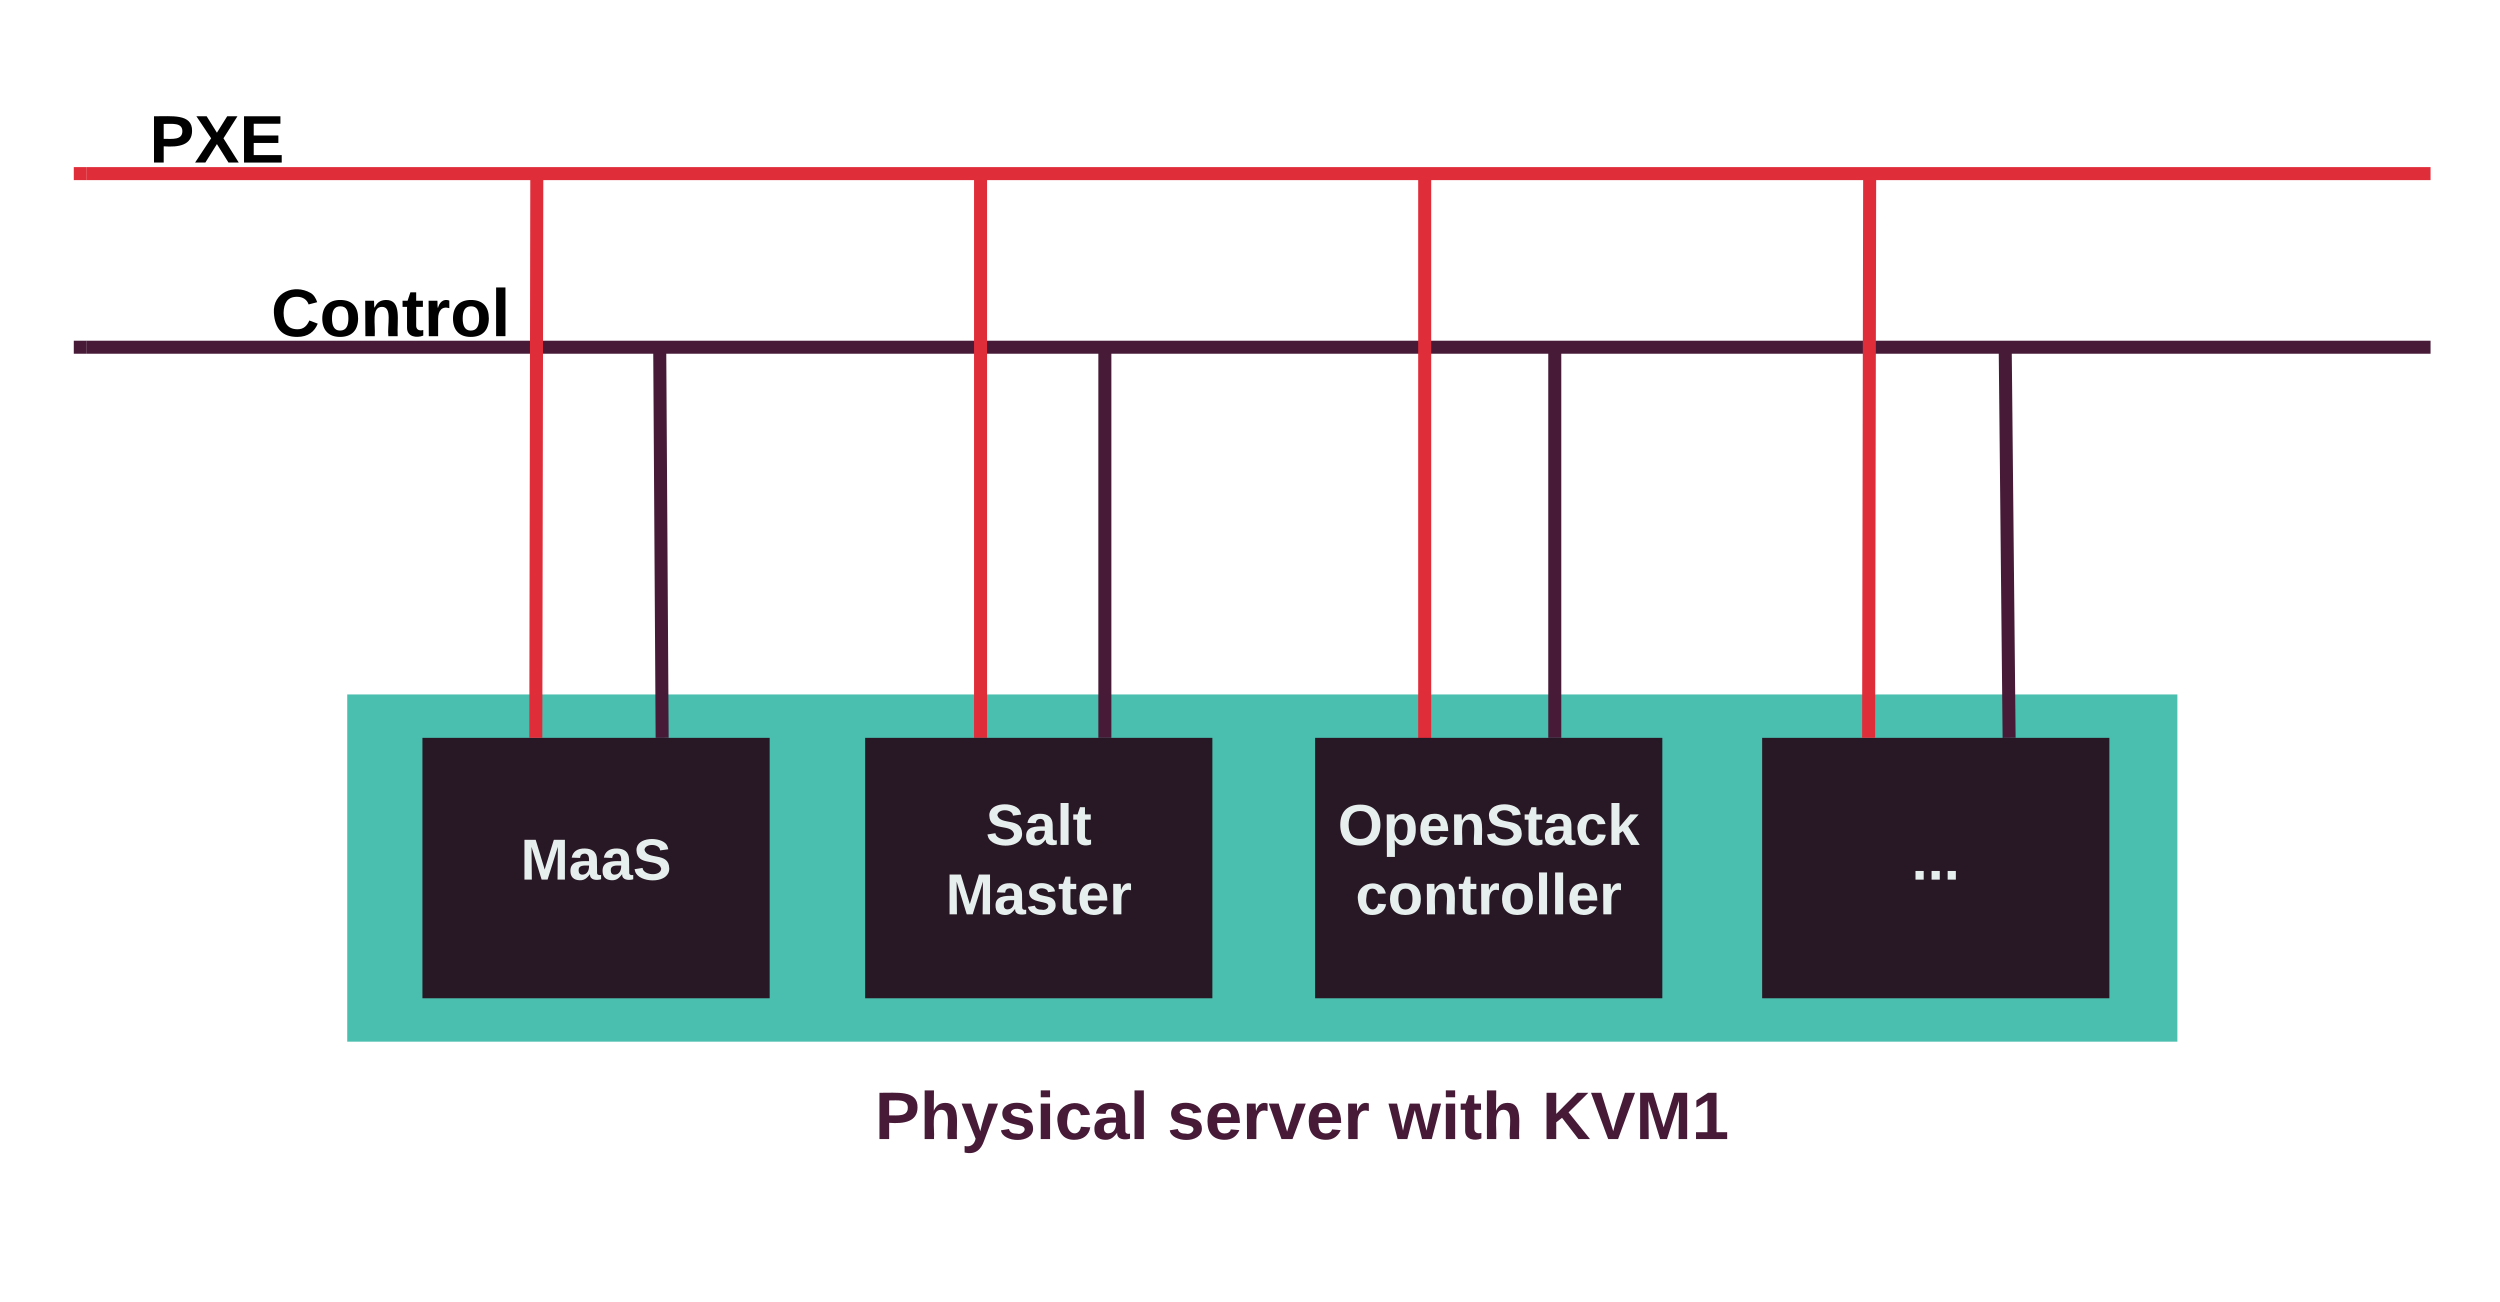<svg xmlns="http://www.w3.org/2000/svg" xmlns:xlink="http://www.w3.org/1999/xlink" width="576" height="300"><g transform="translate(-80 -100)"><path d="M160 340h440v40H160z" fill="none"/><use xlink:href="#a" transform="matrix(1,0,0,1,160,340) translate(121.595 22.444)"/><use xlink:href="#b" transform="matrix(1,0,0,1,160,340) translate(188.959 22.444)"/><use xlink:href="#c" transform="matrix(1,0,0,1,160,340) translate(239.946 22.444)"/><use xlink:href="#d" transform="matrix(1,0,0,1,160,340) translate(275.292 22.444)"/><path d="M160 260h421.67v80H160z" fill="#4bbfaf"/><path d="M177.33 270h80v60h-80z" fill="#281724"/><use xlink:href="#e" transform="matrix(1,0,0,1,182.333,275) translate(17.611 27.667)"/><path d="M486 270h80v60h-80z" fill="#281724"/><use xlink:href="#f" transform="matrix(1,0,0,1,491,275) translate(29.444 27.667)"/><path d="M232.56 270l-.56-90" stroke="#471b37" stroke-width="3" fill="none"/><path d="M234.06 270h-1.5 1.5z" fill="#471b37"/><path d="M640 140H100" stroke="#e02d3a" stroke-width="3" fill="none"/><path d="M100 141.5h-3v-3h3z" fill="#e02d3a"/><path d="M100 180h540" stroke="#471b37" stroke-width="3" fill="none"/><path d="M100 181.5h-3v-3h3z" fill="#471b37"/><path d="M305.92 270V140" stroke="#e02d3a" stroke-width="3" fill="none"/><path d="M279.33 270h80v60h-80z" fill="#281724"/><use xlink:href="#g" transform="matrix(1,0,0,1,284.333,275) translate(22.796 19.667)"/><use xlink:href="#h" transform="matrix(1,0,0,1,284.333,275) translate(13.556 35.667)"/><path d="M334.56 270v-90" stroke="#471b37" stroke-width="3" fill="none"/><path d="M408.25 280V140" stroke="#e02d3a" stroke-width="3" fill="none"/><path d="M383 270h80v60h-80z" fill="#281724"/><use xlink:href="#i" transform="matrix(1,0,0,1,388,275) translate(0.241 19.667)"/><use xlink:href="#j" transform="matrix(1,0,0,1,388,275) translate(4.333 35.667)"/><path d="M438.22 270v-90" stroke="#471b37" stroke-width="3" fill="none"/><path d="M203.45 270l.23-130" stroke="#e02d3a" stroke-width="3" fill="none"/><path d="M203.45 270h-1.5z" fill="#e02d3a"/><path d="M510.53 270l.24-130" stroke="#e02d3a" stroke-width="3" fill="none"/><path d="M510.53 270h-1.5z" fill="#e02d3a"/><path d="M542.9 270l-.9-90" stroke="#471b37" stroke-width="3" fill="none"/><path d="M544.4 270h-1.5 1.5z" fill="#471b37"/><path d="M100 120h60v40h-60z" fill="none"/><g><use xlink:href="#k" transform="matrix(1,0,0,1,100,120) translate(14.449 17.454)"/></g><path d="M100 160h140v40H100z" fill="none"/><g><use xlink:href="#l" transform="matrix(1,0,0,1,100,160) translate(42.459 17.454)"/></g><defs><path fill="#471b37" d="M24-248c93 1 206-16 204 79-1 75-69 88-152 82V0H24v-248zm52 121c47 0 100 7 100-41 0-47-54-39-100-39v80" id="m"/><path fill="#471b37" d="M114-157C55-157 80-60 75 0H25v-261h50l-1 109c12-26 28-41 61-42 86-1 58 113 63 194h-50c-7-57 23-157-34-157" id="n"/><path fill="#471b37" d="M123 10C108 53 80 86 19 72V37c35 8 53-11 59-39L3-190h52l48 148c12-52 28-100 44-148h51" id="o"/><path fill="#471b37" d="M137-138c1-29-70-34-71-4 15 46 118 7 119 86 1 83-164 76-172 9l43-7c4 19 20 25 44 25 33 8 57-30 24-41C81-84 22-81 20-136c-2-80 154-74 161-7" id="p"/><path fill="#471b37" d="M25-224v-37h50v37H25zM25 0v-190h50V0H25" id="q"/><path fill="#471b37" d="M190-63c-7 42-38 67-86 67-59 0-84-38-90-98-12-110 154-137 174-36l-49 2c-2-19-15-32-35-32-30 0-35 28-38 64-6 74 65 87 74 30" id="r"/><path fill="#471b37" d="M133-34C117-15 103 5 69 4 32 3 11-16 11-54c-1-60 55-63 116-61 1-26-3-47-28-47-18 1-26 9-28 27l-52-2c7-38 36-58 82-57s74 22 75 68l1 82c-1 14 12 18 25 15v27c-30 8-71 5-69-32zm-48 3c29 0 43-24 42-57-32 0-66-3-65 30 0 17 8 27 23 27" id="s"/><path fill="#471b37" d="M25 0v-261h50V0H25" id="t"/><g id="a"><use transform="matrix(0.043,0,0,0.043,0,0)" xlink:href="#m"/><use transform="matrix(0.043,0,0,0.043,10.37,0)" xlink:href="#n"/><use transform="matrix(0.043,0,0,0.043,19.833,0)" xlink:href="#o"/><use transform="matrix(0.043,0,0,0.043,28.475,0)" xlink:href="#p"/><use transform="matrix(0.043,0,0,0.043,37.117,0)" xlink:href="#q"/><use transform="matrix(0.043,0,0,0.043,41.438,0)" xlink:href="#r"/><use transform="matrix(0.043,0,0,0.043,50.08,0)" xlink:href="#s"/><use transform="matrix(0.043,0,0,0.043,58.722,0)" xlink:href="#t"/></g><path fill="#471b37" d="M185-48c-13 30-37 53-82 52C43 2 14-33 14-96s30-98 90-98c62 0 83 45 84 108H66c0 31 8 55 39 56 18 0 30-7 34-22zm-45-69c5-46-57-63-70-21-2 6-4 13-4 21h74" id="u"/><path fill="#471b37" d="M135-150c-39-12-60 13-60 57V0H25l-1-190h47c2 13-1 29 3 40 6-28 27-53 61-41v41" id="v"/><path fill="#471b37" d="M128 0H69L1-190h53L99-40l48-150h52" id="w"/><g id="b"><use transform="matrix(0.043,0,0,0.043,0,0)" xlink:href="#p"/><use transform="matrix(0.043,0,0,0.043,8.642,0)" xlink:href="#u"/><use transform="matrix(0.043,0,0,0.043,17.284,0)" xlink:href="#v"/><use transform="matrix(0.043,0,0,0.043,23.333,0)" xlink:href="#w"/><use transform="matrix(0.043,0,0,0.043,31.975,0)" xlink:href="#u"/><use transform="matrix(0.043,0,0,0.043,40.617,0)" xlink:href="#v"/></g><path fill="#471b37" d="M231 0h-52l-39-155L100 0H48L-1-190h46L77-45c9-52 24-97 36-145h53l37 145 32-145h46" id="x"/><path fill="#471b37" d="M115-3C79 11 28 4 28-45v-112H4v-33h27l15-45h31v45h36v33H77v99c-1 23 16 31 38 25v30" id="y"/><g id="c"><use transform="matrix(0.043,0,0,0.043,0,0)" xlink:href="#x"/><use transform="matrix(0.043,0,0,0.043,12.099,0)" xlink:href="#q"/><use transform="matrix(0.043,0,0,0.043,16.42,0)" xlink:href="#y"/><use transform="matrix(0.043,0,0,0.043,21.562,0)" xlink:href="#n"/></g><path fill="#471b37" d="M195 0l-88-114-31 24V0H24v-248h52v113l112-113h60L142-143 257 0h-62" id="z"/><path fill="#471b37" d="M147 0H94L2-248h55l64 206c17-72 42-137 63-206h54" id="A"/><path fill="#471b37" d="M230 0l2-204L168 0h-37L68-204 70 0H24v-248h70l56 185 57-185h69V0h-46" id="B"/><path fill="#471b37" d="M23 0v-37h61v-169l-59 37v-38l62-41h46v211h57V0H23" id="C"/><g id="d"><use transform="matrix(0.043,0,0,0.043,0,0)" xlink:href="#z"/><use transform="matrix(0.043,0,0,0.043,11.191,0)" xlink:href="#A"/><use transform="matrix(0.043,0,0,0.043,21.562,0)" xlink:href="#B"/><use transform="matrix(0.043,0,0,0.043,34.481,0)" xlink:href="#C"/></g><path fill="#e6efed" d="M230 0l2-204L168 0h-37L68-204 70 0H24v-248h70l56 185 57-185h69V0h-46" id="D"/><path fill="#e6efed" d="M133-34C117-15 103 5 69 4 32 3 11-16 11-54c-1-60 55-63 116-61 1-26-3-47-28-47-18 1-26 9-28 27l-52-2c7-38 36-58 82-57s74 22 75 68l1 82c-1 14 12 18 25 15v27c-30 8-71 5-69-32zm-48 3c29 0 43-24 42-57-32 0-66-3-65 30 0 17 8 27 23 27" id="E"/><path fill="#e6efed" d="M169-182c-1-43-94-46-97-3 18 66 151 10 154 114 3 95-165 93-204 36-6-8-10-19-12-30l50-8c3 46 112 56 116 5-17-69-150-10-154-114-4-87 153-88 188-35 5 8 8 18 10 28" id="F"/><g id="e"><use transform="matrix(0.037,0,0,0.037,0,0)" xlink:href="#D"/><use transform="matrix(0.037,0,0,0.037,11.074,0)" xlink:href="#E"/><use transform="matrix(0.037,0,0,0.037,18.481,0)" xlink:href="#E"/><use transform="matrix(0.037,0,0,0.037,25.889,0)" xlink:href="#F"/></g><path fill="#e6efed" d="M24 0v-54h51V0H24" id="G"/><g id="f"><use transform="matrix(0.037,0,0,0.037,0,0)" xlink:href="#G"/><use transform="matrix(0.037,0,0,0.037,3.704,0)" xlink:href="#G"/><use transform="matrix(0.037,0,0,0.037,7.407,0)" xlink:href="#G"/></g><path fill="#e6efed" d="M25 0v-261h50V0H25" id="H"/><path fill="#e6efed" d="M115-3C79 11 28 4 28-45v-112H4v-33h27l15-45h31v45h36v33H77v99c-1 23 16 31 38 25v30" id="I"/><g id="g"><use transform="matrix(0.037,0,0,0.037,0,0)" xlink:href="#F"/><use transform="matrix(0.037,0,0,0.037,8.889,0)" xlink:href="#E"/><use transform="matrix(0.037,0,0,0.037,16.296,0)" xlink:href="#H"/><use transform="matrix(0.037,0,0,0.037,20,0)" xlink:href="#I"/></g><path fill="#e6efed" d="M137-138c1-29-70-34-71-4 15 46 118 7 119 86 1 83-164 76-172 9l43-7c4 19 20 25 44 25 33 8 57-30 24-41C81-84 22-81 20-136c-2-80 154-74 161-7" id="J"/><path fill="#e6efed" d="M185-48c-13 30-37 53-82 52C43 2 14-33 14-96s30-98 90-98c62 0 83 45 84 108H66c0 31 8 55 39 56 18 0 30-7 34-22zm-45-69c5-46-57-63-70-21-2 6-4 13-4 21h74" id="K"/><path fill="#e6efed" d="M135-150c-39-12-60 13-60 57V0H25l-1-190h47c2 13-1 29 3 40 6-28 27-53 61-41v41" id="L"/><g id="h"><use transform="matrix(0.037,0,0,0.037,0,0)" xlink:href="#D"/><use transform="matrix(0.037,0,0,0.037,11.074,0)" xlink:href="#E"/><use transform="matrix(0.037,0,0,0.037,18.481,0)" xlink:href="#J"/><use transform="matrix(0.037,0,0,0.037,25.889,0)" xlink:href="#I"/><use transform="matrix(0.037,0,0,0.037,30.296,0)" xlink:href="#K"/><use transform="matrix(0.037,0,0,0.037,37.704,0)" xlink:href="#L"/></g><path fill="#e6efed" d="M140-251c80 0 125 45 125 126S219 4 139 4C58 4 15-44 15-125s44-126 125-126zm-1 214c52 0 73-35 73-88 0-50-21-86-72-86-52 0-73 35-73 86s22 88 72 88" id="M"/><path fill="#e6efed" d="M135-194c53 0 70 44 70 98 0 56-19 98-73 100-31 1-45-17-59-34 3 33 2 69 2 105H25l-1-265h48c2 10 0 23 3 31 11-24 29-35 60-35zM114-30c33 0 39-31 40-66 0-38-9-64-40-64-56 0-55 130 0 130" id="N"/><path fill="#e6efed" d="M135-194c87-1 58 113 63 194h-50c-7-57 23-157-34-157-59 0-34 97-39 157H25l-1-190h47c2 12-1 28 3 38 12-26 28-41 61-42" id="O"/><path fill="#e6efed" d="M190-63c-7 42-38 67-86 67-59 0-84-38-90-98-12-110 154-137 174-36l-49 2c-2-19-15-32-35-32-30 0-35 28-38 64-6 74 65 87 74 30" id="P"/><path fill="#e6efed" d="M147 0L96-86 75-71V0H25v-261h50v150l67-79h53l-66 74L201 0h-54" id="Q"/><g id="i"><use transform="matrix(0.037,0,0,0.037,0,0)" xlink:href="#M"/><use transform="matrix(0.037,0,0,0.037,10.37,0)" xlink:href="#N"/><use transform="matrix(0.037,0,0,0.037,18.481,0)" xlink:href="#K"/><use transform="matrix(0.037,0,0,0.037,25.889,0)" xlink:href="#O"/><use transform="matrix(0.037,0,0,0.037,34,0)" xlink:href="#F"/><use transform="matrix(0.037,0,0,0.037,42.889,0)" xlink:href="#I"/><use transform="matrix(0.037,0,0,0.037,47.296,0)" xlink:href="#E"/><use transform="matrix(0.037,0,0,0.037,54.704,0)" xlink:href="#P"/><use transform="matrix(0.037,0,0,0.037,62.111,0)" xlink:href="#Q"/></g><path fill="#e6efed" d="M110-194c64 0 96 36 96 99 0 64-35 99-97 99-61 0-95-36-95-99 0-62 34-99 96-99zm-1 164c35 0 45-28 45-65 0-40-10-65-43-65-34 0-45 26-45 65 0 36 10 65 43 65" id="R"/><g id="j"><use transform="matrix(0.037,0,0,0.037,0,0)" xlink:href="#P"/><use transform="matrix(0.037,0,0,0.037,7.407,0)" xlink:href="#R"/><use transform="matrix(0.037,0,0,0.037,15.519,0)" xlink:href="#O"/><use transform="matrix(0.037,0,0,0.037,23.63,0)" xlink:href="#I"/><use transform="matrix(0.037,0,0,0.037,28.037,0)" xlink:href="#L"/><use transform="matrix(0.037,0,0,0.037,33.222,0)" xlink:href="#R"/><use transform="matrix(0.037,0,0,0.037,41.333,0)" xlink:href="#H"/><use transform="matrix(0.037,0,0,0.037,45.037,0)" xlink:href="#H"/><use transform="matrix(0.037,0,0,0.037,48.741,0)" xlink:href="#K"/><use transform="matrix(0.037,0,0,0.037,56.148,0)" xlink:href="#L"/></g><path d="M24-248c93 1 206-16 204 79-1 75-69 88-152 82V0H24v-248zm52 121c47 0 100 7 100-41 0-47-54-39-100-39v80" id="S"/><path d="M182 0l-62-99L58 0H3l86-130-79-118h55l55 88 55-88h55l-75 118L237 0h-55" id="T"/><path d="M24 0v-248h195v40H76v63h132v40H76v65h150V0H24" id="U"/><g id="k"><use transform="matrix(0.043,0,0,0.043,0,0)" xlink:href="#S"/><use transform="matrix(0.043,0,0,0.043,10.37,0)" xlink:href="#T"/><use transform="matrix(0.043,0,0,0.043,20.741,0)" xlink:href="#U"/></g><path d="M67-125c0 53 21 87 73 88 37 1 54-22 65-47l45 17C233-25 199 4 140 4 58 4 20-42 15-125 8-235 124-281 211-232c18 10 29 29 36 50l-46 12c-8-25-30-41-62-41-52 0-71 34-72 86" id="V"/><path d="M110-194c64 0 96 36 96 99 0 64-35 99-97 99-61 0-95-36-95-99 0-62 34-99 96-99zm-1 164c35 0 45-28 45-65 0-40-10-65-43-65-34 0-45 26-45 65 0 36 10 65 43 65" id="W"/><path d="M135-194c87-1 58 113 63 194h-50c-7-57 23-157-34-157-59 0-34 97-39 157H25l-1-190h47c2 12-1 28 3 38 12-26 28-41 61-42" id="X"/><path d="M115-3C79 11 28 4 28-45v-112H4v-33h27l15-45h31v45h36v33H77v99c-1 23 16 31 38 25v30" id="Y"/><path d="M135-150c-39-12-60 13-60 57V0H25l-1-190h47c2 13-1 29 3 40 6-28 27-53 61-41v41" id="Z"/><path d="M25 0v-261h50V0H25" id="aa"/><g id="l"><use transform="matrix(0.043,0,0,0.043,0,0)" xlink:href="#V"/><use transform="matrix(0.043,0,0,0.043,11.191,0)" xlink:href="#W"/><use transform="matrix(0.043,0,0,0.043,20.654,0)" xlink:href="#X"/><use transform="matrix(0.043,0,0,0.043,30.117,0)" xlink:href="#Y"/><use transform="matrix(0.043,0,0,0.043,35.259,0)" xlink:href="#Z"/><use transform="matrix(0.043,0,0,0.043,41.309,0)" xlink:href="#W"/><use transform="matrix(0.043,0,0,0.043,50.772,0)" xlink:href="#aa"/></g></defs></g></svg>